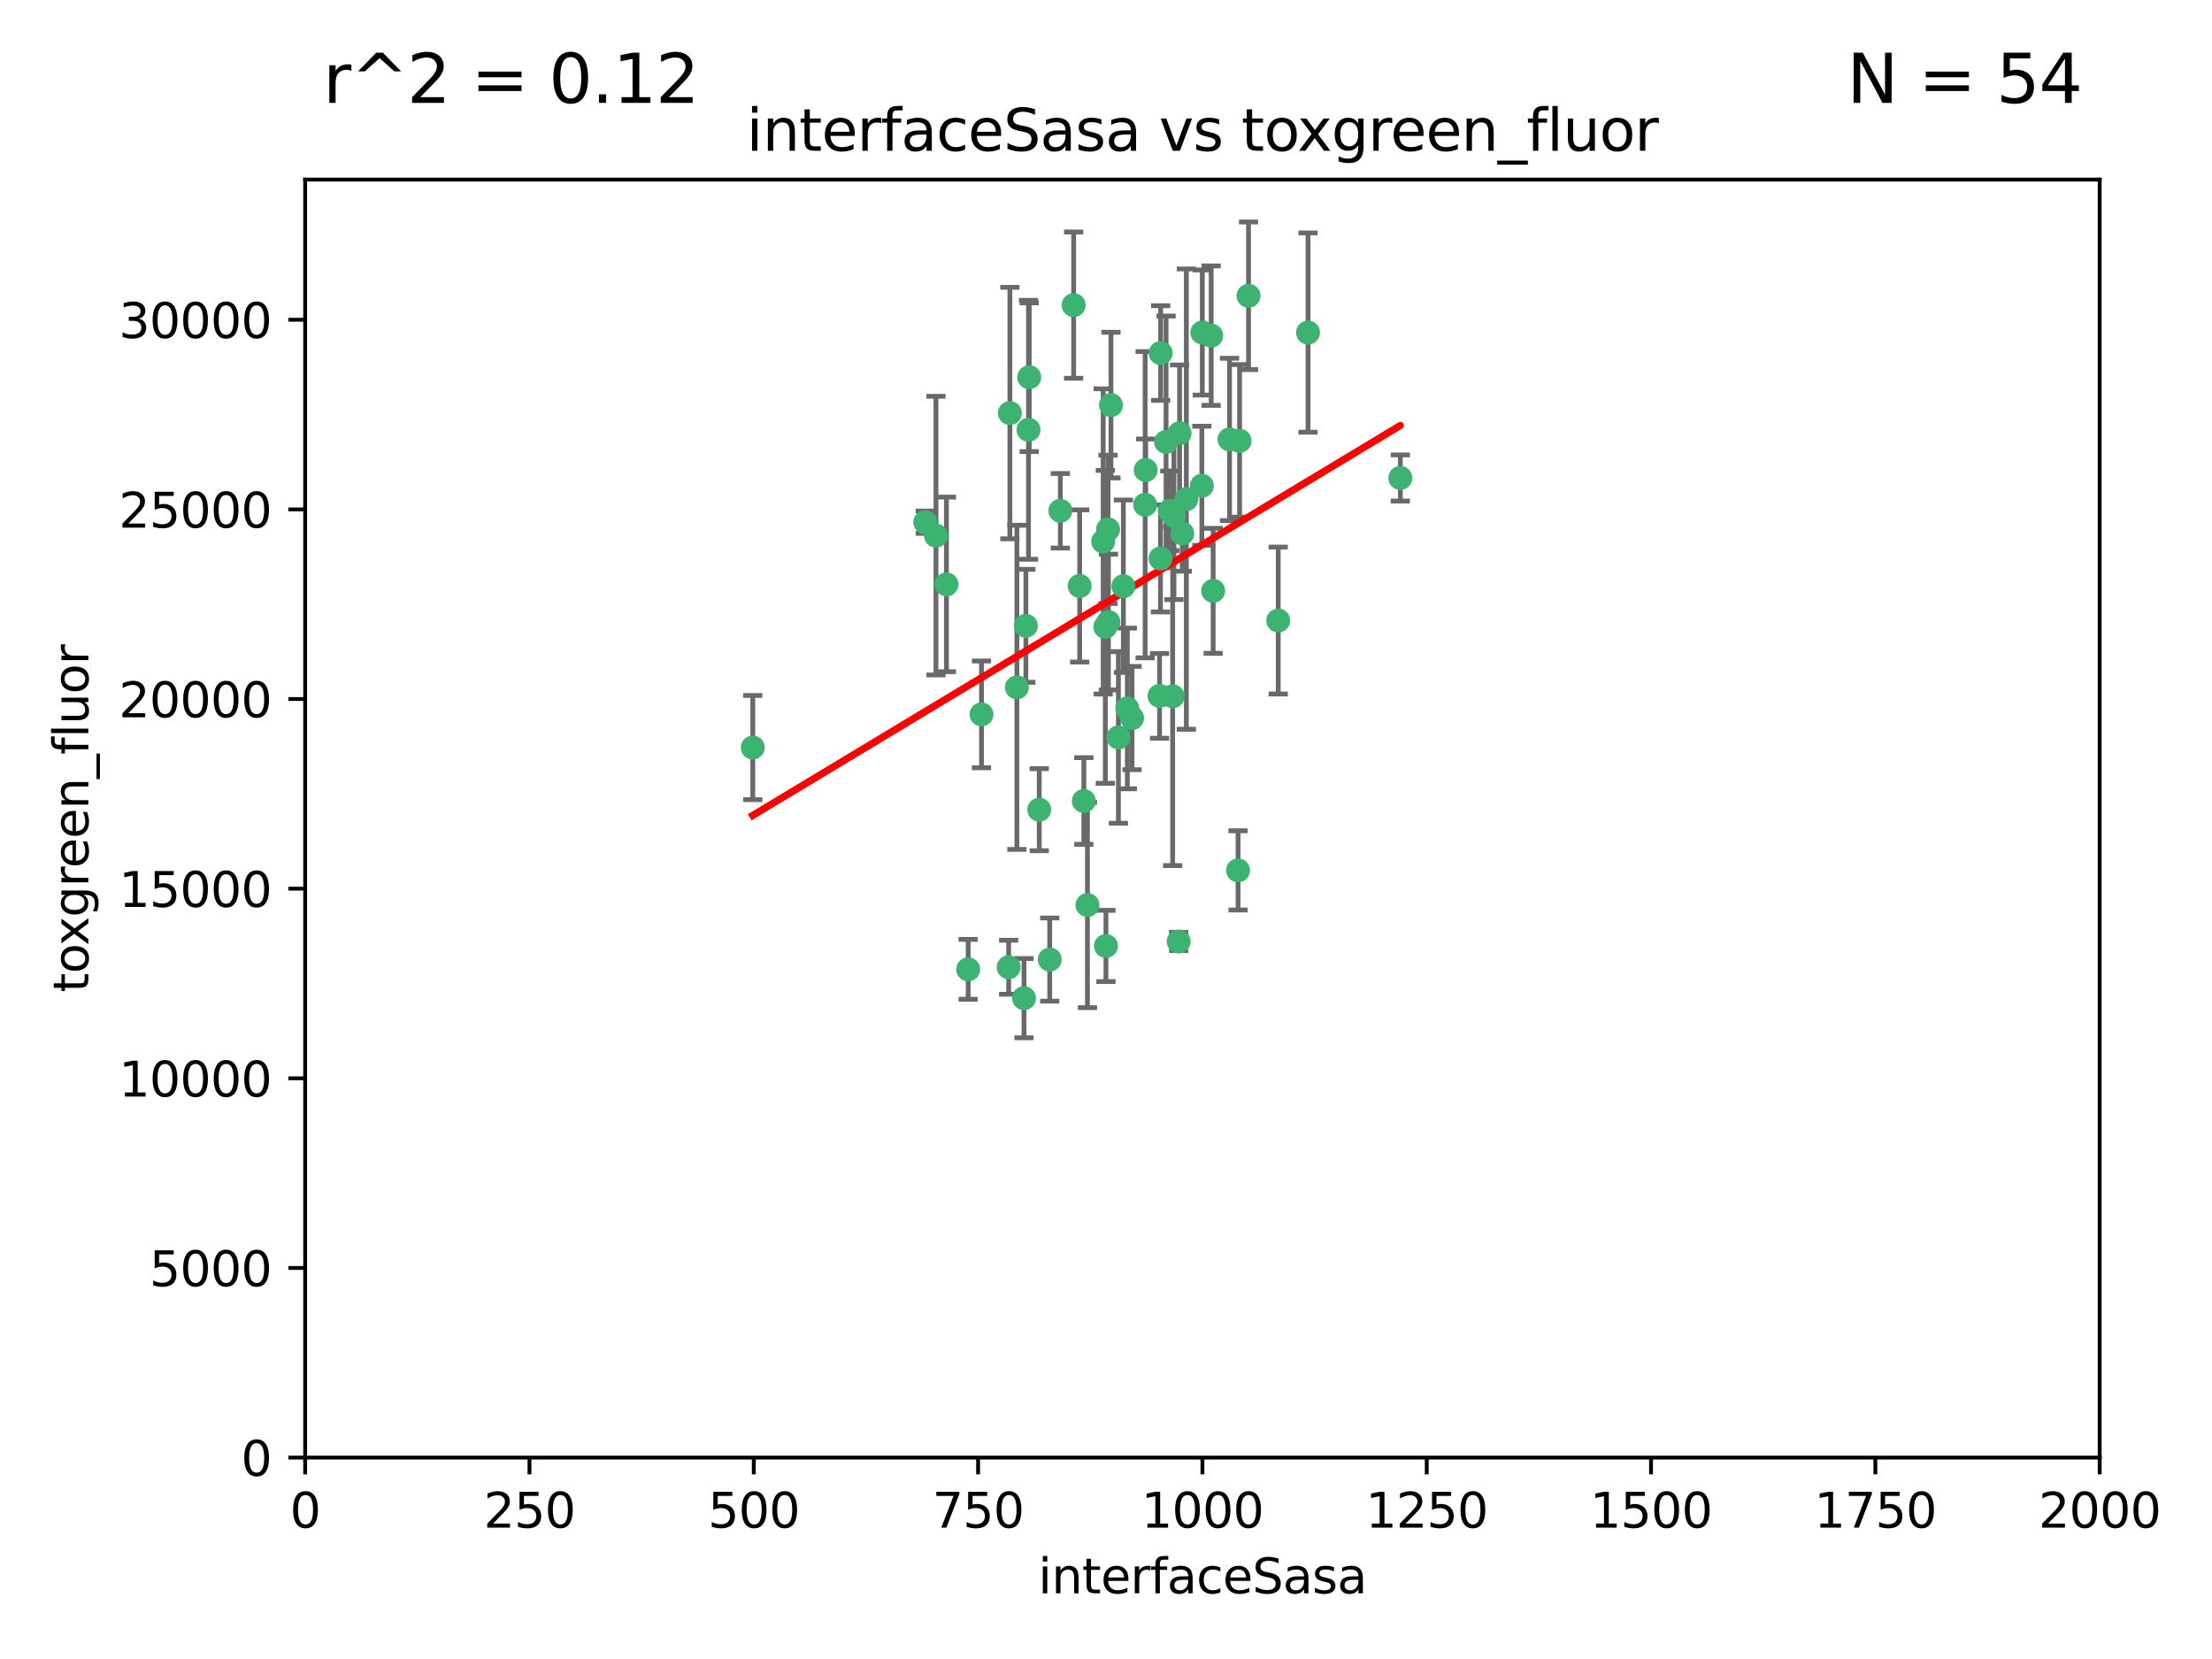 <?xml version="1.0" encoding="utf-8" standalone="no"?>
<!DOCTYPE svg PUBLIC "-//W3C//DTD SVG 1.1//EN"
  "http://www.w3.org/Graphics/SVG/1.1/DTD/svg11.dtd">
<svg xmlns:xlink="http://www.w3.org/1999/xlink" width="460.8pt" height="345.6pt" viewBox="0 0 460.8 345.6" xmlns="http://www.w3.org/2000/svg" version="1.1">
 <defs>
  <style type="text/css">*{stroke-linejoin: round; stroke-linecap: butt}</style>
 </defs>
 <g id="figure_1">
  <g id="patch_1">
   <path d="M 0 345.6 
L 460.8 345.6 
L 460.8 0 
L 0 0 
z
" style="fill: #ffffff"/>
  </g>
  <g id="axes_1">
   <g id="patch_2">
    <path d="M 63.571 303.64 
L 437.4 303.64 
L 437.4 37.411 
L 63.571 37.411 
z
" style="fill: #ffffff"/>
   </g>
   <g id="PathCollection_1">
    <defs>
     <path id="m26f0acc640" d="M 0 1.118 
C 0.297 1.118 0.581 1 0.791 0.791 
C 1 0.581 1.118 0.297 1.118 0 
C 1.118 -0.297 1 -0.581 0.791 -0.791 
C 0.581 -1 0.297 -1.118 0 -1.118 
C -0.297 -1.118 -0.581 -1 -0.791 -0.791 
C -1 -0.581 -1.118 -0.297 -1.118 0 
C -1.118 0.297 -1 0.581 -0.791 0.791 
C -0.581 1 -0.297 1.118 0 1.118 
z
" style="stroke: #3cb371"/>
    </defs>
    <g clip-path="url(#p120f82051f)">
     <use xlink:href="#m26f0acc640" x="243.693" y="106.407" style="fill: #3cb371; stroke: #3cb371"/>
     <use xlink:href="#m26f0acc640" x="272.484" y="69.276" style="fill: #3cb371; stroke: #3cb371"/>
     <use xlink:href="#m26f0acc640" x="231.435" y="84.387" style="fill: #3cb371; stroke: #3cb371"/>
     <use xlink:href="#m26f0acc640" x="242.914" y="92.058" style="fill: #3cb371; stroke: #3cb371"/>
     <use xlink:href="#m26f0acc640" x="266.28" y="129.266" style="fill: #3cb371; stroke: #3cb371"/>
     <use xlink:href="#m26f0acc640" x="220.886" y="106.409" style="fill: #3cb371; stroke: #3cb371"/>
     <use xlink:href="#m26f0acc640" x="214.404" y="78.577" style="fill: #3cb371; stroke: #3cb371"/>
     <use xlink:href="#m26f0acc640" x="241.787" y="73.544" style="fill: #3cb371; stroke: #3cb371"/>
     <use xlink:href="#m26f0acc640" x="252.721" y="123.084" style="fill: #3cb371; stroke: #3cb371"/>
     <use xlink:href="#m26f0acc640" x="252.312" y="69.92" style="fill: #3cb371; stroke: #3cb371"/>
     <use xlink:href="#m26f0acc640" x="258.229" y="91.842" style="fill: #3cb371; stroke: #3cb371"/>
     <use xlink:href="#m26f0acc640" x="223.66" y="63.561" style="fill: #3cb371; stroke: #3cb371"/>
     <use xlink:href="#m26f0acc640" x="232.987" y="153.62" style="fill: #3cb371; stroke: #3cb371"/>
     <use xlink:href="#m26f0acc640" x="241.557" y="144.96" style="fill: #3cb371; stroke: #3cb371"/>
     <use xlink:href="#m26f0acc640" x="247.136" y="103.972" style="fill: #3cb371; stroke: #3cb371"/>
     <use xlink:href="#m26f0acc640" x="246.284" y="111.129" style="fill: #3cb371; stroke: #3cb371"/>
     <use xlink:href="#m26f0acc640" x="244.553" y="107.43" style="fill: #3cb371; stroke: #3cb371"/>
     <use xlink:href="#m26f0acc640" x="250.368" y="101.196" style="fill: #3cb371; stroke: #3cb371"/>
     <use xlink:href="#m26f0acc640" x="210.378" y="86.045" style="fill: #3cb371; stroke: #3cb371"/>
     <use xlink:href="#m26f0acc640" x="256.134" y="91.543" style="fill: #3cb371; stroke: #3cb371"/>
     <use xlink:href="#m26f0acc640" x="234.02" y="122.124" style="fill: #3cb371; stroke: #3cb371"/>
     <use xlink:href="#m26f0acc640" x="216.495" y="168.674" style="fill: #3cb371; stroke: #3cb371"/>
     <use xlink:href="#m26f0acc640" x="238.555" y="105.145" style="fill: #3cb371; stroke: #3cb371"/>
     <use xlink:href="#m26f0acc640" x="230.261" y="130.584" style="fill: #3cb371; stroke: #3cb371"/>
     <use xlink:href="#m26f0acc640" x="238.669" y="97.916" style="fill: #3cb371; stroke: #3cb371"/>
     <use xlink:href="#m26f0acc640" x="241.753" y="116.33" style="fill: #3cb371; stroke: #3cb371"/>
     <use xlink:href="#m26f0acc640" x="245.731" y="90.261" style="fill: #3cb371; stroke: #3cb371"/>
     <use xlink:href="#m26f0acc640" x="214.256" y="89.534" style="fill: #3cb371; stroke: #3cb371"/>
     <use xlink:href="#m26f0acc640" x="291.711" y="99.569" style="fill: #3cb371; stroke: #3cb371"/>
     <use xlink:href="#m26f0acc640" x="224.916" y="122.066" style="fill: #3cb371; stroke: #3cb371"/>
     <use xlink:href="#m26f0acc640" x="260.091" y="61.614" style="fill: #3cb371; stroke: #3cb371"/>
     <use xlink:href="#m26f0acc640" x="250.465" y="69.268" style="fill: #3cb371; stroke: #3cb371"/>
     <use xlink:href="#m26f0acc640" x="204.462" y="148.819" style="fill: #3cb371; stroke: #3cb371"/>
     <use xlink:href="#m26f0acc640" x="218.677" y="199.895" style="fill: #3cb371; stroke: #3cb371"/>
     <use xlink:href="#m26f0acc640" x="201.688" y="201.933" style="fill: #3cb371; stroke: #3cb371"/>
     <use xlink:href="#m26f0acc640" x="194.981" y="111.579" style="fill: #3cb371; stroke: #3cb371"/>
     <use xlink:href="#m26f0acc640" x="210.123" y="201.492" style="fill: #3cb371; stroke: #3cb371"/>
     <use xlink:href="#m26f0acc640" x="192.753" y="108.788" style="fill: #3cb371; stroke: #3cb371"/>
     <use xlink:href="#m26f0acc640" x="230.822" y="110.277" style="fill: #3cb371; stroke: #3cb371"/>
     <use xlink:href="#m26f0acc640" x="229.813" y="112.79" style="fill: #3cb371; stroke: #3cb371"/>
     <use xlink:href="#m26f0acc640" x="230.901" y="129.589" style="fill: #3cb371; stroke: #3cb371"/>
     <use xlink:href="#m26f0acc640" x="213.706" y="130.365" style="fill: #3cb371; stroke: #3cb371"/>
     <use xlink:href="#m26f0acc640" x="226.534" y="188.53" style="fill: #3cb371; stroke: #3cb371"/>
     <use xlink:href="#m26f0acc640" x="211.835" y="143.182" style="fill: #3cb371; stroke: #3cb371"/>
     <use xlink:href="#m26f0acc640" x="245.536" y="196.128" style="fill: #3cb371; stroke: #3cb371"/>
     <use xlink:href="#m26f0acc640" x="244.288" y="145.054" style="fill: #3cb371; stroke: #3cb371"/>
     <use xlink:href="#m26f0acc640" x="213.318" y="207.934" style="fill: #3cb371; stroke: #3cb371"/>
     <use xlink:href="#m26f0acc640" x="235.826" y="149.585" style="fill: #3cb371; stroke: #3cb371"/>
     <use xlink:href="#m26f0acc640" x="230.385" y="197.058" style="fill: #3cb371; stroke: #3cb371"/>
     <use xlink:href="#m26f0acc640" x="257.91" y="181.315" style="fill: #3cb371; stroke: #3cb371"/>
     <use xlink:href="#m26f0acc640" x="234.846" y="147.587" style="fill: #3cb371; stroke: #3cb371"/>
     <use xlink:href="#m26f0acc640" x="197.163" y="121.744" style="fill: #3cb371; stroke: #3cb371"/>
     <use xlink:href="#m26f0acc640" x="225.785" y="166.862" style="fill: #3cb371; stroke: #3cb371"/>
     <use xlink:href="#m26f0acc640" x="156.817" y="155.731" style="fill: #3cb371; stroke: #3cb371"/>
    </g>
   </g>
   <g id="matplotlib.axis_1">
    <g id="xtick_1">
     <g id="line2d_1">
      <defs>
       <path id="m150b7ef28c" d="M 0 0 
L 0 3.5 
" style="stroke: #000000; stroke-width: 0.8"/>
      </defs>
      <g>
       <use xlink:href="#m150b7ef28c" x="63.571" y="303.64" style="stroke: #000000; stroke-width: 0.8"/>
      </g>
     </g>
     <g id="text_1">
      <!-- 0 -->
      <g transform="translate(60.39 318.238)scale(0.1 -0.1)">
       <defs>
        <path id="DejaVuSans-30" d="M 2034 4250 
Q 1547 4250 1301 3770 
Q 1056 3291 1056 2328 
Q 1056 1369 1301 889 
Q 1547 409 2034 409 
Q 2525 409 2770 889 
Q 3016 1369 3016 2328 
Q 3016 3291 2770 3770 
Q 2525 4250 2034 4250 
z
M 2034 4750 
Q 2819 4750 3233 4129 
Q 3647 3509 3647 2328 
Q 3647 1150 3233 529 
Q 2819 -91 2034 -91 
Q 1250 -91 836 529 
Q 422 1150 422 2328 
Q 422 3509 836 4129 
Q 1250 4750 2034 4750 
z
" transform="scale(0.016)"/>
       </defs>
       <use xlink:href="#DejaVuSans-30"/>
      </g>
     </g>
    </g>
    <g id="xtick_2">
     <g id="line2d_2">
      <g>
       <use xlink:href="#m150b7ef28c" x="110.3" y="303.64" style="stroke: #000000; stroke-width: 0.8"/>
      </g>
     </g>
     <g id="text_2">
      <!-- 250 -->
      <g transform="translate(100.756 318.238)scale(0.1 -0.1)">
       <defs>
        <path id="DejaVuSans-32" d="M 1228 531 
L 3431 531 
L 3431 0 
L 469 0 
L 469 531 
Q 828 903 1448 1529 
Q 2069 2156 2228 2338 
Q 2531 2678 2651 2914 
Q 2772 3150 2772 3378 
Q 2772 3750 2511 3984 
Q 2250 4219 1831 4219 
Q 1534 4219 1204 4116 
Q 875 4013 500 3803 
L 500 4441 
Q 881 4594 1212 4672 
Q 1544 4750 1819 4750 
Q 2544 4750 2975 4387 
Q 3406 4025 3406 3419 
Q 3406 3131 3298 2873 
Q 3191 2616 2906 2266 
Q 2828 2175 2409 1742 
Q 1991 1309 1228 531 
z
" transform="scale(0.016)"/>
        <path id="DejaVuSans-35" d="M 691 4666 
L 3169 4666 
L 3169 4134 
L 1269 4134 
L 1269 2991 
Q 1406 3038 1543 3061 
Q 1681 3084 1819 3084 
Q 2600 3084 3056 2656 
Q 3513 2228 3513 1497 
Q 3513 744 3044 326 
Q 2575 -91 1722 -91 
Q 1428 -91 1123 -41 
Q 819 9 494 109 
L 494 744 
Q 775 591 1075 516 
Q 1375 441 1709 441 
Q 2250 441 2565 725 
Q 2881 1009 2881 1497 
Q 2881 1984 2565 2268 
Q 2250 2553 1709 2553 
Q 1456 2553 1204 2497 
Q 953 2441 691 2322 
L 691 4666 
z
" transform="scale(0.016)"/>
       </defs>
       <use xlink:href="#DejaVuSans-32"/>
       <use xlink:href="#DejaVuSans-35" x="63.623"/>
       <use xlink:href="#DejaVuSans-30" x="127.246"/>
      </g>
     </g>
    </g>
    <g id="xtick_3">
     <g id="line2d_3">
      <g>
       <use xlink:href="#m150b7ef28c" x="157.028" y="303.64" style="stroke: #000000; stroke-width: 0.8"/>
      </g>
     </g>
     <g id="text_3">
      <!-- 500 -->
      <g transform="translate(147.485 318.238)scale(0.1 -0.1)">
       <use xlink:href="#DejaVuSans-35"/>
       <use xlink:href="#DejaVuSans-30" x="63.623"/>
       <use xlink:href="#DejaVuSans-30" x="127.246"/>
      </g>
     </g>
    </g>
    <g id="xtick_4">
     <g id="line2d_4">
      <g>
       <use xlink:href="#m150b7ef28c" x="203.757" y="303.64" style="stroke: #000000; stroke-width: 0.8"/>
      </g>
     </g>
     <g id="text_4">
      <!-- 750 -->
      <g transform="translate(194.213 318.238)scale(0.1 -0.1)">
       <defs>
        <path id="DejaVuSans-37" d="M 525 4666 
L 3525 4666 
L 3525 4397 
L 1831 0 
L 1172 0 
L 2766 4134 
L 525 4134 
L 525 4666 
z
" transform="scale(0.016)"/>
       </defs>
       <use xlink:href="#DejaVuSans-37"/>
       <use xlink:href="#DejaVuSans-35" x="63.623"/>
       <use xlink:href="#DejaVuSans-30" x="127.246"/>
      </g>
     </g>
    </g>
    <g id="xtick_5">
     <g id="line2d_5">
      <g>
       <use xlink:href="#m150b7ef28c" x="250.486" y="303.64" style="stroke: #000000; stroke-width: 0.8"/>
      </g>
     </g>
     <g id="text_5">
      <!-- 1000 -->
      <g transform="translate(237.761 318.238)scale(0.1 -0.1)">
       <defs>
        <path id="DejaVuSans-31" d="M 794 531 
L 1825 531 
L 1825 4091 
L 703 3866 
L 703 4441 
L 1819 4666 
L 2450 4666 
L 2450 531 
L 3481 531 
L 3481 0 
L 794 0 
L 794 531 
z
" transform="scale(0.016)"/>
       </defs>
       <use xlink:href="#DejaVuSans-31"/>
       <use xlink:href="#DejaVuSans-30" x="63.623"/>
       <use xlink:href="#DejaVuSans-30" x="127.246"/>
       <use xlink:href="#DejaVuSans-30" x="190.869"/>
      </g>
     </g>
    </g>
    <g id="xtick_6">
     <g id="line2d_6">
      <g>
       <use xlink:href="#m150b7ef28c" x="297.214" y="303.64" style="stroke: #000000; stroke-width: 0.8"/>
      </g>
     </g>
     <g id="text_6">
      <!-- 1250 -->
      <g transform="translate(284.489 318.238)scale(0.1 -0.1)">
       <use xlink:href="#DejaVuSans-31"/>
       <use xlink:href="#DejaVuSans-32" x="63.623"/>
       <use xlink:href="#DejaVuSans-35" x="127.246"/>
       <use xlink:href="#DejaVuSans-30" x="190.869"/>
      </g>
     </g>
    </g>
    <g id="xtick_7">
     <g id="line2d_7">
      <g>
       <use xlink:href="#m150b7ef28c" x="343.943" y="303.64" style="stroke: #000000; stroke-width: 0.8"/>
      </g>
     </g>
     <g id="text_7">
      <!-- 1500 -->
      <g transform="translate(331.218 318.238)scale(0.1 -0.1)">
       <use xlink:href="#DejaVuSans-31"/>
       <use xlink:href="#DejaVuSans-35" x="63.623"/>
       <use xlink:href="#DejaVuSans-30" x="127.246"/>
       <use xlink:href="#DejaVuSans-30" x="190.869"/>
      </g>
     </g>
    </g>
    <g id="xtick_8">
     <g id="line2d_8">
      <g>
       <use xlink:href="#m150b7ef28c" x="390.671" y="303.64" style="stroke: #000000; stroke-width: 0.8"/>
      </g>
     </g>
     <g id="text_8">
      <!-- 1750 -->
      <g transform="translate(377.946 318.238)scale(0.1 -0.1)">
       <use xlink:href="#DejaVuSans-31"/>
       <use xlink:href="#DejaVuSans-37" x="63.623"/>
       <use xlink:href="#DejaVuSans-35" x="127.246"/>
       <use xlink:href="#DejaVuSans-30" x="190.869"/>
      </g>
     </g>
    </g>
    <g id="xtick_9">
     <g id="line2d_9">
      <g>
       <use xlink:href="#m150b7ef28c" x="437.4" y="303.64" style="stroke: #000000; stroke-width: 0.8"/>
      </g>
     </g>
     <g id="text_9">
      <!-- 2000 -->
      <g transform="translate(424.675 318.238)scale(0.1 -0.1)">
       <use xlink:href="#DejaVuSans-32"/>
       <use xlink:href="#DejaVuSans-30" x="63.623"/>
       <use xlink:href="#DejaVuSans-30" x="127.246"/>
       <use xlink:href="#DejaVuSans-30" x="190.869"/>
      </g>
     </g>
    </g>
    <g id="text_10">
     <!-- interfaceSasa -->
     <g transform="translate(216.279 331.917)scale(0.1 -0.1)">
      <defs>
       <path id="DejaVuSans-69" d="M 603 3500 
L 1178 3500 
L 1178 0 
L 603 0 
L 603 3500 
z
M 603 4863 
L 1178 4863 
L 1178 4134 
L 603 4134 
L 603 4863 
z
" transform="scale(0.016)"/>
       <path id="DejaVuSans-6e" d="M 3513 2113 
L 3513 0 
L 2938 0 
L 2938 2094 
Q 2938 2591 2744 2837 
Q 2550 3084 2163 3084 
Q 1697 3084 1428 2787 
Q 1159 2491 1159 1978 
L 1159 0 
L 581 0 
L 581 3500 
L 1159 3500 
L 1159 2956 
Q 1366 3272 1645 3428 
Q 1925 3584 2291 3584 
Q 2894 3584 3203 3211 
Q 3513 2838 3513 2113 
z
" transform="scale(0.016)"/>
       <path id="DejaVuSans-74" d="M 1172 4494 
L 1172 3500 
L 2356 3500 
L 2356 3053 
L 1172 3053 
L 1172 1153 
Q 1172 725 1289 603 
Q 1406 481 1766 481 
L 2356 481 
L 2356 0 
L 1766 0 
Q 1100 0 847 248 
Q 594 497 594 1153 
L 594 3053 
L 172 3053 
L 172 3500 
L 594 3500 
L 594 4494 
L 1172 4494 
z
" transform="scale(0.016)"/>
       <path id="DejaVuSans-65" d="M 3597 1894 
L 3597 1613 
L 953 1613 
Q 991 1019 1311 708 
Q 1631 397 2203 397 
Q 2534 397 2845 478 
Q 3156 559 3463 722 
L 3463 178 
Q 3153 47 2828 -22 
Q 2503 -91 2169 -91 
Q 1331 -91 842 396 
Q 353 884 353 1716 
Q 353 2575 817 3079 
Q 1281 3584 2069 3584 
Q 2775 3584 3186 3129 
Q 3597 2675 3597 1894 
z
M 3022 2063 
Q 3016 2534 2758 2815 
Q 2500 3097 2075 3097 
Q 1594 3097 1305 2825 
Q 1016 2553 972 2059 
L 3022 2063 
z
" transform="scale(0.016)"/>
       <path id="DejaVuSans-72" d="M 2631 2963 
Q 2534 3019 2420 3045 
Q 2306 3072 2169 3072 
Q 1681 3072 1420 2755 
Q 1159 2438 1159 1844 
L 1159 0 
L 581 0 
L 581 3500 
L 1159 3500 
L 1159 2956 
Q 1341 3275 1631 3429 
Q 1922 3584 2338 3584 
Q 2397 3584 2469 3576 
Q 2541 3569 2628 3553 
L 2631 2963 
z
" transform="scale(0.016)"/>
       <path id="DejaVuSans-66" d="M 2375 4863 
L 2375 4384 
L 1825 4384 
Q 1516 4384 1395 4259 
Q 1275 4134 1275 3809 
L 1275 3500 
L 2222 3500 
L 2222 3053 
L 1275 3053 
L 1275 0 
L 697 0 
L 697 3053 
L 147 3053 
L 147 3500 
L 697 3500 
L 697 3744 
Q 697 4328 969 4595 
Q 1241 4863 1831 4863 
L 2375 4863 
z
" transform="scale(0.016)"/>
       <path id="DejaVuSans-61" d="M 2194 1759 
Q 1497 1759 1228 1600 
Q 959 1441 959 1056 
Q 959 750 1161 570 
Q 1363 391 1709 391 
Q 2188 391 2477 730 
Q 2766 1069 2766 1631 
L 2766 1759 
L 2194 1759 
z
M 3341 1997 
L 3341 0 
L 2766 0 
L 2766 531 
Q 2569 213 2275 61 
Q 1981 -91 1556 -91 
Q 1019 -91 701 211 
Q 384 513 384 1019 
Q 384 1609 779 1909 
Q 1175 2209 1959 2209 
L 2766 2209 
L 2766 2266 
Q 2766 2663 2505 2880 
Q 2244 3097 1772 3097 
Q 1472 3097 1187 3025 
Q 903 2953 641 2809 
L 641 3341 
Q 956 3463 1253 3523 
Q 1550 3584 1831 3584 
Q 2591 3584 2966 3190 
Q 3341 2797 3341 1997 
z
" transform="scale(0.016)"/>
       <path id="DejaVuSans-63" d="M 3122 3366 
L 3122 2828 
Q 2878 2963 2633 3030 
Q 2388 3097 2138 3097 
Q 1578 3097 1268 2742 
Q 959 2388 959 1747 
Q 959 1106 1268 751 
Q 1578 397 2138 397 
Q 2388 397 2633 464 
Q 2878 531 3122 666 
L 3122 134 
Q 2881 22 2623 -34 
Q 2366 -91 2075 -91 
Q 1284 -91 818 406 
Q 353 903 353 1747 
Q 353 2603 823 3093 
Q 1294 3584 2113 3584 
Q 2378 3584 2631 3529 
Q 2884 3475 3122 3366 
z
" transform="scale(0.016)"/>
       <path id="DejaVuSans-53" d="M 3425 4513 
L 3425 3897 
Q 3066 4069 2747 4153 
Q 2428 4238 2131 4238 
Q 1616 4238 1336 4038 
Q 1056 3838 1056 3469 
Q 1056 3159 1242 3001 
Q 1428 2844 1947 2747 
L 2328 2669 
Q 3034 2534 3370 2195 
Q 3706 1856 3706 1288 
Q 3706 609 3251 259 
Q 2797 -91 1919 -91 
Q 1588 -91 1214 -16 
Q 841 59 441 206 
L 441 856 
Q 825 641 1194 531 
Q 1563 422 1919 422 
Q 2459 422 2753 634 
Q 3047 847 3047 1241 
Q 3047 1584 2836 1778 
Q 2625 1972 2144 2069 
L 1759 2144 
Q 1053 2284 737 2584 
Q 422 2884 422 3419 
Q 422 4038 858 4394 
Q 1294 4750 2059 4750 
Q 2388 4750 2728 4690 
Q 3069 4631 3425 4513 
z
" transform="scale(0.016)"/>
       <path id="DejaVuSans-73" d="M 2834 3397 
L 2834 2853 
Q 2591 2978 2328 3040 
Q 2066 3103 1784 3103 
Q 1356 3103 1142 2972 
Q 928 2841 928 2578 
Q 928 2378 1081 2264 
Q 1234 2150 1697 2047 
L 1894 2003 
Q 2506 1872 2764 1633 
Q 3022 1394 3022 966 
Q 3022 478 2636 193 
Q 2250 -91 1575 -91 
Q 1294 -91 989 -36 
Q 684 19 347 128 
L 347 722 
Q 666 556 975 473 
Q 1284 391 1588 391 
Q 1994 391 2212 530 
Q 2431 669 2431 922 
Q 2431 1156 2273 1281 
Q 2116 1406 1581 1522 
L 1381 1569 
Q 847 1681 609 1914 
Q 372 2147 372 2553 
Q 372 3047 722 3315 
Q 1072 3584 1716 3584 
Q 2034 3584 2315 3537 
Q 2597 3491 2834 3397 
z
" transform="scale(0.016)"/>
      </defs>
      <use xlink:href="#DejaVuSans-69"/>
      <use xlink:href="#DejaVuSans-6e" x="27.783"/>
      <use xlink:href="#DejaVuSans-74" x="91.162"/>
      <use xlink:href="#DejaVuSans-65" x="130.371"/>
      <use xlink:href="#DejaVuSans-72" x="191.895"/>
      <use xlink:href="#DejaVuSans-66" x="233.008"/>
      <use xlink:href="#DejaVuSans-61" x="268.213"/>
      <use xlink:href="#DejaVuSans-63" x="329.492"/>
      <use xlink:href="#DejaVuSans-65" x="384.473"/>
      <use xlink:href="#DejaVuSans-53" x="445.996"/>
      <use xlink:href="#DejaVuSans-61" x="509.473"/>
      <use xlink:href="#DejaVuSans-73" x="570.752"/>
      <use xlink:href="#DejaVuSans-61" x="622.852"/>
     </g>
    </g>
   </g>
   <g id="matplotlib.axis_2">
    <g id="ytick_1">
     <g id="line2d_10">
      <defs>
       <path id="mbbe3ecb6b4" d="M 0 0 
L -3.5 0 
" style="stroke: #000000; stroke-width: 0.8"/>
      </defs>
      <g>
       <use xlink:href="#mbbe3ecb6b4" x="63.571" y="303.64" style="stroke: #000000; stroke-width: 0.8"/>
      </g>
     </g>
     <g id="text_11">
      <!-- 0 -->
      <g transform="translate(50.209 307.439)scale(0.1 -0.1)">
       <use xlink:href="#DejaVuSans-30"/>
      </g>
     </g>
    </g>
    <g id="ytick_2">
     <g id="line2d_11">
      <g>
       <use xlink:href="#mbbe3ecb6b4" x="63.571" y="264.135" style="stroke: #000000; stroke-width: 0.8"/>
      </g>
     </g>
     <g id="text_12">
      <!-- 5000 -->
      <g transform="translate(31.121 267.934)scale(0.1 -0.1)">
       <use xlink:href="#DejaVuSans-35"/>
       <use xlink:href="#DejaVuSans-30" x="63.623"/>
       <use xlink:href="#DejaVuSans-30" x="127.246"/>
       <use xlink:href="#DejaVuSans-30" x="190.869"/>
      </g>
     </g>
    </g>
    <g id="ytick_3">
     <g id="line2d_12">
      <g>
       <use xlink:href="#mbbe3ecb6b4" x="63.571" y="224.63" style="stroke: #000000; stroke-width: 0.8"/>
      </g>
     </g>
     <g id="text_13">
      <!-- 10000 -->
      <g transform="translate(24.759 228.429)scale(0.1 -0.1)">
       <use xlink:href="#DejaVuSans-31"/>
       <use xlink:href="#DejaVuSans-30" x="63.623"/>
       <use xlink:href="#DejaVuSans-30" x="127.246"/>
       <use xlink:href="#DejaVuSans-30" x="190.869"/>
       <use xlink:href="#DejaVuSans-30" x="254.492"/>
      </g>
     </g>
    </g>
    <g id="ytick_4">
     <g id="line2d_13">
      <g>
       <use xlink:href="#mbbe3ecb6b4" x="63.571" y="185.125" style="stroke: #000000; stroke-width: 0.8"/>
      </g>
     </g>
     <g id="text_14">
      <!-- 15000 -->
      <g transform="translate(24.759 188.924)scale(0.1 -0.1)">
       <use xlink:href="#DejaVuSans-31"/>
       <use xlink:href="#DejaVuSans-35" x="63.623"/>
       <use xlink:href="#DejaVuSans-30" x="127.246"/>
       <use xlink:href="#DejaVuSans-30" x="190.869"/>
       <use xlink:href="#DejaVuSans-30" x="254.492"/>
      </g>
     </g>
    </g>
    <g id="ytick_5">
     <g id="line2d_14">
      <g>
       <use xlink:href="#mbbe3ecb6b4" x="63.571" y="145.62" style="stroke: #000000; stroke-width: 0.8"/>
      </g>
     </g>
     <g id="text_15">
      <!-- 20000 -->
      <g transform="translate(24.759 149.419)scale(0.1 -0.1)">
       <use xlink:href="#DejaVuSans-32"/>
       <use xlink:href="#DejaVuSans-30" x="63.623"/>
       <use xlink:href="#DejaVuSans-30" x="127.246"/>
       <use xlink:href="#DejaVuSans-30" x="190.869"/>
       <use xlink:href="#DejaVuSans-30" x="254.492"/>
      </g>
     </g>
    </g>
    <g id="ytick_6">
     <g id="line2d_15">
      <g>
       <use xlink:href="#mbbe3ecb6b4" x="63.571" y="106.115" style="stroke: #000000; stroke-width: 0.8"/>
      </g>
     </g>
     <g id="text_16">
      <!-- 25000 -->
      <g transform="translate(24.759 109.914)scale(0.1 -0.1)">
       <use xlink:href="#DejaVuSans-32"/>
       <use xlink:href="#DejaVuSans-35" x="63.623"/>
       <use xlink:href="#DejaVuSans-30" x="127.246"/>
       <use xlink:href="#DejaVuSans-30" x="190.869"/>
       <use xlink:href="#DejaVuSans-30" x="254.492"/>
      </g>
     </g>
    </g>
    <g id="ytick_7">
     <g id="line2d_16">
      <g>
       <use xlink:href="#mbbe3ecb6b4" x="63.571" y="66.61" style="stroke: #000000; stroke-width: 0.8"/>
      </g>
     </g>
     <g id="text_17">
      <!-- 30000 -->
      <g transform="translate(24.759 70.409)scale(0.1 -0.1)">
       <defs>
        <path id="DejaVuSans-33" d="M 2597 2516 
Q 3050 2419 3304 2112 
Q 3559 1806 3559 1356 
Q 3559 666 3084 287 
Q 2609 -91 1734 -91 
Q 1441 -91 1130 -33 
Q 819 25 488 141 
L 488 750 
Q 750 597 1062 519 
Q 1375 441 1716 441 
Q 2309 441 2620 675 
Q 2931 909 2931 1356 
Q 2931 1769 2642 2001 
Q 2353 2234 1838 2234 
L 1294 2234 
L 1294 2753 
L 1863 2753 
Q 2328 2753 2575 2939 
Q 2822 3125 2822 3475 
Q 2822 3834 2567 4026 
Q 2313 4219 1838 4219 
Q 1578 4219 1281 4162 
Q 984 4106 628 3988 
L 628 4550 
Q 988 4650 1302 4700 
Q 1616 4750 1894 4750 
Q 2613 4750 3031 4423 
Q 3450 4097 3450 3541 
Q 3450 3153 3228 2886 
Q 3006 2619 2597 2516 
z
" transform="scale(0.016)"/>
       </defs>
       <use xlink:href="#DejaVuSans-33"/>
       <use xlink:href="#DejaVuSans-30" x="63.623"/>
       <use xlink:href="#DejaVuSans-30" x="127.246"/>
       <use xlink:href="#DejaVuSans-30" x="190.869"/>
       <use xlink:href="#DejaVuSans-30" x="254.492"/>
      </g>
     </g>
    </g>
    <g id="text_18">
     <!-- toxgreen_fluor -->
     <g transform="translate(18.401 206.72)rotate(-90)scale(0.1 -0.1)">
      <defs>
       <path id="DejaVuSans-6f" d="M 1959 3097 
Q 1497 3097 1228 2736 
Q 959 2375 959 1747 
Q 959 1119 1226 758 
Q 1494 397 1959 397 
Q 2419 397 2687 759 
Q 2956 1122 2956 1747 
Q 2956 2369 2687 2733 
Q 2419 3097 1959 3097 
z
M 1959 3584 
Q 2709 3584 3137 3096 
Q 3566 2609 3566 1747 
Q 3566 888 3137 398 
Q 2709 -91 1959 -91 
Q 1206 -91 779 398 
Q 353 888 353 1747 
Q 353 2609 779 3096 
Q 1206 3584 1959 3584 
z
" transform="scale(0.016)"/>
       <path id="DejaVuSans-78" d="M 3513 3500 
L 2247 1797 
L 3578 0 
L 2900 0 
L 1881 1375 
L 863 0 
L 184 0 
L 1544 1831 
L 300 3500 
L 978 3500 
L 1906 2253 
L 2834 3500 
L 3513 3500 
z
" transform="scale(0.016)"/>
       <path id="DejaVuSans-67" d="M 2906 1791 
Q 2906 2416 2648 2759 
Q 2391 3103 1925 3103 
Q 1463 3103 1205 2759 
Q 947 2416 947 1791 
Q 947 1169 1205 825 
Q 1463 481 1925 481 
Q 2391 481 2648 825 
Q 2906 1169 2906 1791 
z
M 3481 434 
Q 3481 -459 3084 -895 
Q 2688 -1331 1869 -1331 
Q 1566 -1331 1297 -1286 
Q 1028 -1241 775 -1147 
L 775 -588 
Q 1028 -725 1275 -790 
Q 1522 -856 1778 -856 
Q 2344 -856 2625 -561 
Q 2906 -266 2906 331 
L 2906 616 
Q 2728 306 2450 153 
Q 2172 0 1784 0 
Q 1141 0 747 490 
Q 353 981 353 1791 
Q 353 2603 747 3093 
Q 1141 3584 1784 3584 
Q 2172 3584 2450 3431 
Q 2728 3278 2906 2969 
L 2906 3500 
L 3481 3500 
L 3481 434 
z
" transform="scale(0.016)"/>
       <path id="DejaVuSans-5f" d="M 3263 -1063 
L 3263 -1509 
L -63 -1509 
L -63 -1063 
L 3263 -1063 
z
" transform="scale(0.016)"/>
       <path id="DejaVuSans-6c" d="M 603 4863 
L 1178 4863 
L 1178 0 
L 603 0 
L 603 4863 
z
" transform="scale(0.016)"/>
       <path id="DejaVuSans-75" d="M 544 1381 
L 544 3500 
L 1119 3500 
L 1119 1403 
Q 1119 906 1312 657 
Q 1506 409 1894 409 
Q 2359 409 2629 706 
Q 2900 1003 2900 1516 
L 2900 3500 
L 3475 3500 
L 3475 0 
L 2900 0 
L 2900 538 
Q 2691 219 2414 64 
Q 2138 -91 1772 -91 
Q 1169 -91 856 284 
Q 544 659 544 1381 
z
M 1991 3584 
L 1991 3584 
z
" transform="scale(0.016)"/>
      </defs>
      <use xlink:href="#DejaVuSans-74"/>
      <use xlink:href="#DejaVuSans-6f" x="39.209"/>
      <use xlink:href="#DejaVuSans-78" x="97.266"/>
      <use xlink:href="#DejaVuSans-67" x="156.445"/>
      <use xlink:href="#DejaVuSans-72" x="219.922"/>
      <use xlink:href="#DejaVuSans-65" x="258.785"/>
      <use xlink:href="#DejaVuSans-65" x="320.309"/>
      <use xlink:href="#DejaVuSans-6e" x="381.832"/>
      <use xlink:href="#DejaVuSans-5f" x="445.211"/>
      <use xlink:href="#DejaVuSans-66" x="495.211"/>
      <use xlink:href="#DejaVuSans-6c" x="530.416"/>
      <use xlink:href="#DejaVuSans-75" x="558.199"/>
      <use xlink:href="#DejaVuSans-6f" x="621.578"/>
      <use xlink:href="#DejaVuSans-72" x="682.76"/>
     </g>
    </g>
   </g>
   <g id="LineCollection_1">
    <path d="M 243.693 114.69 
L 243.693 98.124 
" clip-path="url(#p120f82051f)" style="fill: none; stroke: #696969"/>
    <path d="M 272.484 90.034 
L 272.484 48.519 
" clip-path="url(#p120f82051f)" style="fill: none; stroke: #696969"/>
    <path d="M 231.435 99.556 
L 231.435 69.219 
" clip-path="url(#p120f82051f)" style="fill: none; stroke: #696969"/>
    <path d="M 242.914 118.276 
L 242.914 65.84 
" clip-path="url(#p120f82051f)" style="fill: none; stroke: #696969"/>
    <path d="M 266.28 144.567 
L 266.28 113.965 
" clip-path="url(#p120f82051f)" style="fill: none; stroke: #696969"/>
    <path d="M 220.886 114.176 
L 220.886 98.642 
" clip-path="url(#p120f82051f)" style="fill: none; stroke: #696969"/>
    <path d="M 214.404 94.067 
L 214.404 63.087 
" clip-path="url(#p120f82051f)" style="fill: none; stroke: #696969"/>
    <path d="M 241.787 83.405 
L 241.787 63.682 
" clip-path="url(#p120f82051f)" style="fill: none; stroke: #696969"/>
    <path d="M 252.721 136.104 
L 252.721 110.065 
" clip-path="url(#p120f82051f)" style="fill: none; stroke: #696969"/>
    <path d="M 252.312 84.444 
L 252.312 55.396 
" clip-path="url(#p120f82051f)" style="fill: none; stroke: #696969"/>
    <path d="M 258.229 107.733 
L 258.229 75.95 
" clip-path="url(#p120f82051f)" style="fill: none; stroke: #696969"/>
    <path d="M 223.66 78.794 
L 223.66 48.327 
" clip-path="url(#p120f82051f)" style="fill: none; stroke: #696969"/>
    <path d="M 232.987 171.496 
L 232.987 135.744 
" clip-path="url(#p120f82051f)" style="fill: none; stroke: #696969"/>
    <path d="M 241.557 153.789 
L 241.557 136.131 
" clip-path="url(#p120f82051f)" style="fill: none; stroke: #696969"/>
    <path d="M 247.136 151.918 
L 247.136 56.025 
" clip-path="url(#p120f82051f)" style="fill: none; stroke: #696969"/>
    <path d="M 246.284 118.989 
L 246.284 103.269 
" clip-path="url(#p120f82051f)" style="fill: none; stroke: #696969"/>
    <path d="M 244.553 124.902 
L 244.553 89.957 
" clip-path="url(#p120f82051f)" style="fill: none; stroke: #696969"/>
    <path d="M 250.368 113.603 
L 250.368 88.789 
" clip-path="url(#p120f82051f)" style="fill: none; stroke: #696969"/>
    <path d="M 210.378 112.245 
L 210.378 59.845 
" clip-path="url(#p120f82051f)" style="fill: none; stroke: #696969"/>
    <path d="M 256.134 108.456 
L 256.134 74.63 
" clip-path="url(#p120f82051f)" style="fill: none; stroke: #696969"/>
    <path d="M 234.02 140.086 
L 234.02 104.162 
" clip-path="url(#p120f82051f)" style="fill: none; stroke: #696969"/>
    <path d="M 216.495 177.225 
L 216.495 160.123 
" clip-path="url(#p120f82051f)" style="fill: none; stroke: #696969"/>
    <path d="M 238.555 137.044 
L 238.555 73.246 
" clip-path="url(#p120f82051f)" style="fill: none; stroke: #696969"/>
    <path d="M 230.261 163.179 
L 230.261 97.99 
" clip-path="url(#p120f82051f)" style="fill: none; stroke: #696969"/>
    <path d="M 238.669 104.375 
L 238.669 91.457 
" clip-path="url(#p120f82051f)" style="fill: none; stroke: #696969"/>
    <path d="M 241.753 127.48 
L 241.753 105.181 
" clip-path="url(#p120f82051f)" style="fill: none; stroke: #696969"/>
    <path d="M 245.731 104.49 
L 245.731 76.032 
" clip-path="url(#p120f82051f)" style="fill: none; stroke: #696969"/>
    <path d="M 214.256 116.506 
L 214.256 62.562 
" clip-path="url(#p120f82051f)" style="fill: none; stroke: #696969"/>
    <path d="M 291.711 104.376 
L 291.711 94.761 
" clip-path="url(#p120f82051f)" style="fill: none; stroke: #696969"/>
    <path d="M 224.916 137.913 
L 224.916 106.218 
" clip-path="url(#p120f82051f)" style="fill: none; stroke: #696969"/>
    <path d="M 260.091 76.984 
L 260.091 46.244 
" clip-path="url(#p120f82051f)" style="fill: none; stroke: #696969"/>
    <path d="M 250.465 82.296 
L 250.465 56.239 
" clip-path="url(#p120f82051f)" style="fill: none; stroke: #696969"/>
    <path d="M 204.462 159.942 
L 204.462 137.697 
" clip-path="url(#p120f82051f)" style="fill: none; stroke: #696969"/>
    <path d="M 218.677 208.561 
L 218.677 191.229 
" clip-path="url(#p120f82051f)" style="fill: none; stroke: #696969"/>
    <path d="M 201.688 208.172 
L 201.688 195.693 
" clip-path="url(#p120f82051f)" style="fill: none; stroke: #696969"/>
    <path d="M 194.981 140.604 
L 194.981 82.554 
" clip-path="url(#p120f82051f)" style="fill: none; stroke: #696969"/>
    <path d="M 210.123 207.119 
L 210.123 195.864 
" clip-path="url(#p120f82051f)" style="fill: none; stroke: #696969"/>
    <path d="M 192.753 111.116 
L 192.753 106.461 
" clip-path="url(#p120f82051f)" style="fill: none; stroke: #696969"/>
    <path d="M 230.822 125.727 
L 230.822 94.826 
" clip-path="url(#p120f82051f)" style="fill: none; stroke: #696969"/>
    <path d="M 229.813 144.582 
L 229.813 80.997 
" clip-path="url(#p120f82051f)" style="fill: none; stroke: #696969"/>
    <path d="M 230.901 143.733 
L 230.901 115.445 
" clip-path="url(#p120f82051f)" style="fill: none; stroke: #696969"/>
    <path d="M 213.706 142.136 
L 213.706 118.595 
" clip-path="url(#p120f82051f)" style="fill: none; stroke: #696969"/>
    <path d="M 226.534 209.909 
L 226.534 167.152 
" clip-path="url(#p120f82051f)" style="fill: none; stroke: #696969"/>
    <path d="M 211.835 176.942 
L 211.835 109.423 
" clip-path="url(#p120f82051f)" style="fill: none; stroke: #696969"/>
    <path d="M 245.536 198.023 
L 245.536 194.232 
" clip-path="url(#p120f82051f)" style="fill: none; stroke: #696969"/>
    <path d="M 244.288 180.314 
L 244.288 109.794 
" clip-path="url(#p120f82051f)" style="fill: none; stroke: #696969"/>
    <path d="M 213.318 216.185 
L 213.318 199.682 
" clip-path="url(#p120f82051f)" style="fill: none; stroke: #696969"/>
    <path d="M 235.826 160.342 
L 235.826 138.827 
" clip-path="url(#p120f82051f)" style="fill: none; stroke: #696969"/>
    <path d="M 230.385 204.481 
L 230.385 189.634 
" clip-path="url(#p120f82051f)" style="fill: none; stroke: #696969"/>
    <path d="M 257.91 189.565 
L 257.91 173.066 
" clip-path="url(#p120f82051f)" style="fill: none; stroke: #696969"/>
    <path d="M 234.846 164.323 
L 234.846 130.852 
" clip-path="url(#p120f82051f)" style="fill: none; stroke: #696969"/>
    <path d="M 197.163 139.929 
L 197.163 103.559 
" clip-path="url(#p120f82051f)" style="fill: none; stroke: #696969"/>
    <path d="M 225.785 175.888 
L 225.785 157.836 
" clip-path="url(#p120f82051f)" style="fill: none; stroke: #696969"/>
    <path d="M 156.817 166.584 
L 156.817 144.878 
" clip-path="url(#p120f82051f)" style="fill: none; stroke: #696969"/>
   </g>
   <g id="line2d_17">
    <defs>
     <path id="m54e4d58a14" d="M 2 0 
L -2 -0 
" style="stroke: #696969"/>
    </defs>
    <g clip-path="url(#p120f82051f)">
     <use xlink:href="#m54e4d58a14" x="243.693" y="114.69" style="fill: #696969; stroke: #696969"/>
     <use xlink:href="#m54e4d58a14" x="272.484" y="90.034" style="fill: #696969; stroke: #696969"/>
     <use xlink:href="#m54e4d58a14" x="231.435" y="99.556" style="fill: #696969; stroke: #696969"/>
     <use xlink:href="#m54e4d58a14" x="242.914" y="118.276" style="fill: #696969; stroke: #696969"/>
     <use xlink:href="#m54e4d58a14" x="266.28" y="144.567" style="fill: #696969; stroke: #696969"/>
     <use xlink:href="#m54e4d58a14" x="220.886" y="114.176" style="fill: #696969; stroke: #696969"/>
     <use xlink:href="#m54e4d58a14" x="214.404" y="94.067" style="fill: #696969; stroke: #696969"/>
     <use xlink:href="#m54e4d58a14" x="241.787" y="83.405" style="fill: #696969; stroke: #696969"/>
     <use xlink:href="#m54e4d58a14" x="252.721" y="136.104" style="fill: #696969; stroke: #696969"/>
     <use xlink:href="#m54e4d58a14" x="252.312" y="84.444" style="fill: #696969; stroke: #696969"/>
     <use xlink:href="#m54e4d58a14" x="258.229" y="107.733" style="fill: #696969; stroke: #696969"/>
     <use xlink:href="#m54e4d58a14" x="223.66" y="78.794" style="fill: #696969; stroke: #696969"/>
     <use xlink:href="#m54e4d58a14" x="232.987" y="171.496" style="fill: #696969; stroke: #696969"/>
     <use xlink:href="#m54e4d58a14" x="241.557" y="153.789" style="fill: #696969; stroke: #696969"/>
     <use xlink:href="#m54e4d58a14" x="247.136" y="151.918" style="fill: #696969; stroke: #696969"/>
     <use xlink:href="#m54e4d58a14" x="246.284" y="118.989" style="fill: #696969; stroke: #696969"/>
     <use xlink:href="#m54e4d58a14" x="244.553" y="124.902" style="fill: #696969; stroke: #696969"/>
     <use xlink:href="#m54e4d58a14" x="250.368" y="113.603" style="fill: #696969; stroke: #696969"/>
     <use xlink:href="#m54e4d58a14" x="210.378" y="112.245" style="fill: #696969; stroke: #696969"/>
     <use xlink:href="#m54e4d58a14" x="256.134" y="108.456" style="fill: #696969; stroke: #696969"/>
     <use xlink:href="#m54e4d58a14" x="234.02" y="140.086" style="fill: #696969; stroke: #696969"/>
     <use xlink:href="#m54e4d58a14" x="216.495" y="177.225" style="fill: #696969; stroke: #696969"/>
     <use xlink:href="#m54e4d58a14" x="238.555" y="137.044" style="fill: #696969; stroke: #696969"/>
     <use xlink:href="#m54e4d58a14" x="230.261" y="163.179" style="fill: #696969; stroke: #696969"/>
     <use xlink:href="#m54e4d58a14" x="238.669" y="104.375" style="fill: #696969; stroke: #696969"/>
     <use xlink:href="#m54e4d58a14" x="241.753" y="127.48" style="fill: #696969; stroke: #696969"/>
     <use xlink:href="#m54e4d58a14" x="245.731" y="104.49" style="fill: #696969; stroke: #696969"/>
     <use xlink:href="#m54e4d58a14" x="214.256" y="116.506" style="fill: #696969; stroke: #696969"/>
     <use xlink:href="#m54e4d58a14" x="291.711" y="104.376" style="fill: #696969; stroke: #696969"/>
     <use xlink:href="#m54e4d58a14" x="224.916" y="137.913" style="fill: #696969; stroke: #696969"/>
     <use xlink:href="#m54e4d58a14" x="260.091" y="76.984" style="fill: #696969; stroke: #696969"/>
     <use xlink:href="#m54e4d58a14" x="250.465" y="82.296" style="fill: #696969; stroke: #696969"/>
     <use xlink:href="#m54e4d58a14" x="204.462" y="159.942" style="fill: #696969; stroke: #696969"/>
     <use xlink:href="#m54e4d58a14" x="218.677" y="208.561" style="fill: #696969; stroke: #696969"/>
     <use xlink:href="#m54e4d58a14" x="201.688" y="208.172" style="fill: #696969; stroke: #696969"/>
     <use xlink:href="#m54e4d58a14" x="194.981" y="140.604" style="fill: #696969; stroke: #696969"/>
     <use xlink:href="#m54e4d58a14" x="210.123" y="207.119" style="fill: #696969; stroke: #696969"/>
     <use xlink:href="#m54e4d58a14" x="192.753" y="111.116" style="fill: #696969; stroke: #696969"/>
     <use xlink:href="#m54e4d58a14" x="230.822" y="125.727" style="fill: #696969; stroke: #696969"/>
     <use xlink:href="#m54e4d58a14" x="229.813" y="144.582" style="fill: #696969; stroke: #696969"/>
     <use xlink:href="#m54e4d58a14" x="230.901" y="143.733" style="fill: #696969; stroke: #696969"/>
     <use xlink:href="#m54e4d58a14" x="213.706" y="142.136" style="fill: #696969; stroke: #696969"/>
     <use xlink:href="#m54e4d58a14" x="226.534" y="209.909" style="fill: #696969; stroke: #696969"/>
     <use xlink:href="#m54e4d58a14" x="211.835" y="176.942" style="fill: #696969; stroke: #696969"/>
     <use xlink:href="#m54e4d58a14" x="245.536" y="198.023" style="fill: #696969; stroke: #696969"/>
     <use xlink:href="#m54e4d58a14" x="244.288" y="180.314" style="fill: #696969; stroke: #696969"/>
     <use xlink:href="#m54e4d58a14" x="213.318" y="216.185" style="fill: #696969; stroke: #696969"/>
     <use xlink:href="#m54e4d58a14" x="235.826" y="160.342" style="fill: #696969; stroke: #696969"/>
     <use xlink:href="#m54e4d58a14" x="230.385" y="204.481" style="fill: #696969; stroke: #696969"/>
     <use xlink:href="#m54e4d58a14" x="257.91" y="189.565" style="fill: #696969; stroke: #696969"/>
     <use xlink:href="#m54e4d58a14" x="234.846" y="164.323" style="fill: #696969; stroke: #696969"/>
     <use xlink:href="#m54e4d58a14" x="197.163" y="139.929" style="fill: #696969; stroke: #696969"/>
     <use xlink:href="#m54e4d58a14" x="225.785" y="175.888" style="fill: #696969; stroke: #696969"/>
     <use xlink:href="#m54e4d58a14" x="156.817" y="166.584" style="fill: #696969; stroke: #696969"/>
    </g>
   </g>
   <g id="line2d_18">
    <g clip-path="url(#p120f82051f)">
     <use xlink:href="#m54e4d58a14" x="243.693" y="98.124" style="fill: #696969; stroke: #696969"/>
     <use xlink:href="#m54e4d58a14" x="272.484" y="48.519" style="fill: #696969; stroke: #696969"/>
     <use xlink:href="#m54e4d58a14" x="231.435" y="69.219" style="fill: #696969; stroke: #696969"/>
     <use xlink:href="#m54e4d58a14" x="242.914" y="65.84" style="fill: #696969; stroke: #696969"/>
     <use xlink:href="#m54e4d58a14" x="266.28" y="113.965" style="fill: #696969; stroke: #696969"/>
     <use xlink:href="#m54e4d58a14" x="220.886" y="98.642" style="fill: #696969; stroke: #696969"/>
     <use xlink:href="#m54e4d58a14" x="214.404" y="63.087" style="fill: #696969; stroke: #696969"/>
     <use xlink:href="#m54e4d58a14" x="241.787" y="63.682" style="fill: #696969; stroke: #696969"/>
     <use xlink:href="#m54e4d58a14" x="252.721" y="110.065" style="fill: #696969; stroke: #696969"/>
     <use xlink:href="#m54e4d58a14" x="252.312" y="55.396" style="fill: #696969; stroke: #696969"/>
     <use xlink:href="#m54e4d58a14" x="258.229" y="75.95" style="fill: #696969; stroke: #696969"/>
     <use xlink:href="#m54e4d58a14" x="223.66" y="48.327" style="fill: #696969; stroke: #696969"/>
     <use xlink:href="#m54e4d58a14" x="232.987" y="135.744" style="fill: #696969; stroke: #696969"/>
     <use xlink:href="#m54e4d58a14" x="241.557" y="136.131" style="fill: #696969; stroke: #696969"/>
     <use xlink:href="#m54e4d58a14" x="247.136" y="56.025" style="fill: #696969; stroke: #696969"/>
     <use xlink:href="#m54e4d58a14" x="246.284" y="103.269" style="fill: #696969; stroke: #696969"/>
     <use xlink:href="#m54e4d58a14" x="244.553" y="89.957" style="fill: #696969; stroke: #696969"/>
     <use xlink:href="#m54e4d58a14" x="250.368" y="88.789" style="fill: #696969; stroke: #696969"/>
     <use xlink:href="#m54e4d58a14" x="210.378" y="59.845" style="fill: #696969; stroke: #696969"/>
     <use xlink:href="#m54e4d58a14" x="256.134" y="74.63" style="fill: #696969; stroke: #696969"/>
     <use xlink:href="#m54e4d58a14" x="234.02" y="104.162" style="fill: #696969; stroke: #696969"/>
     <use xlink:href="#m54e4d58a14" x="216.495" y="160.123" style="fill: #696969; stroke: #696969"/>
     <use xlink:href="#m54e4d58a14" x="238.555" y="73.246" style="fill: #696969; stroke: #696969"/>
     <use xlink:href="#m54e4d58a14" x="230.261" y="97.99" style="fill: #696969; stroke: #696969"/>
     <use xlink:href="#m54e4d58a14" x="238.669" y="91.457" style="fill: #696969; stroke: #696969"/>
     <use xlink:href="#m54e4d58a14" x="241.753" y="105.181" style="fill: #696969; stroke: #696969"/>
     <use xlink:href="#m54e4d58a14" x="245.731" y="76.032" style="fill: #696969; stroke: #696969"/>
     <use xlink:href="#m54e4d58a14" x="214.256" y="62.562" style="fill: #696969; stroke: #696969"/>
     <use xlink:href="#m54e4d58a14" x="291.711" y="94.761" style="fill: #696969; stroke: #696969"/>
     <use xlink:href="#m54e4d58a14" x="224.916" y="106.218" style="fill: #696969; stroke: #696969"/>
     <use xlink:href="#m54e4d58a14" x="260.091" y="46.244" style="fill: #696969; stroke: #696969"/>
     <use xlink:href="#m54e4d58a14" x="250.465" y="56.239" style="fill: #696969; stroke: #696969"/>
     <use xlink:href="#m54e4d58a14" x="204.462" y="137.697" style="fill: #696969; stroke: #696969"/>
     <use xlink:href="#m54e4d58a14" x="218.677" y="191.229" style="fill: #696969; stroke: #696969"/>
     <use xlink:href="#m54e4d58a14" x="201.688" y="195.693" style="fill: #696969; stroke: #696969"/>
     <use xlink:href="#m54e4d58a14" x="194.981" y="82.554" style="fill: #696969; stroke: #696969"/>
     <use xlink:href="#m54e4d58a14" x="210.123" y="195.864" style="fill: #696969; stroke: #696969"/>
     <use xlink:href="#m54e4d58a14" x="192.753" y="106.461" style="fill: #696969; stroke: #696969"/>
     <use xlink:href="#m54e4d58a14" x="230.822" y="94.826" style="fill: #696969; stroke: #696969"/>
     <use xlink:href="#m54e4d58a14" x="229.813" y="80.997" style="fill: #696969; stroke: #696969"/>
     <use xlink:href="#m54e4d58a14" x="230.901" y="115.445" style="fill: #696969; stroke: #696969"/>
     <use xlink:href="#m54e4d58a14" x="213.706" y="118.595" style="fill: #696969; stroke: #696969"/>
     <use xlink:href="#m54e4d58a14" x="226.534" y="167.152" style="fill: #696969; stroke: #696969"/>
     <use xlink:href="#m54e4d58a14" x="211.835" y="109.423" style="fill: #696969; stroke: #696969"/>
     <use xlink:href="#m54e4d58a14" x="245.536" y="194.232" style="fill: #696969; stroke: #696969"/>
     <use xlink:href="#m54e4d58a14" x="244.288" y="109.794" style="fill: #696969; stroke: #696969"/>
     <use xlink:href="#m54e4d58a14" x="213.318" y="199.682" style="fill: #696969; stroke: #696969"/>
     <use xlink:href="#m54e4d58a14" x="235.826" y="138.827" style="fill: #696969; stroke: #696969"/>
     <use xlink:href="#m54e4d58a14" x="230.385" y="189.634" style="fill: #696969; stroke: #696969"/>
     <use xlink:href="#m54e4d58a14" x="257.91" y="173.066" style="fill: #696969; stroke: #696969"/>
     <use xlink:href="#m54e4d58a14" x="234.846" y="130.852" style="fill: #696969; stroke: #696969"/>
     <use xlink:href="#m54e4d58a14" x="197.163" y="103.559" style="fill: #696969; stroke: #696969"/>
     <use xlink:href="#m54e4d58a14" x="225.785" y="157.836" style="fill: #696969; stroke: #696969"/>
     <use xlink:href="#m54e4d58a14" x="156.817" y="144.878" style="fill: #696969; stroke: #696969"/>
    </g>
   </g>
   <g id="line2d_19">
    <path d="M 243.693 117.551 
L 272.484 100.215 
L 231.435 124.932 
L 242.914 118.02 
L 266.28 103.951 
L 220.886 131.284 
L 214.404 135.187 
L 241.787 118.699 
L 252.721 112.115 
L 252.312 112.361 
L 258.229 108.798 
L 223.66 129.614 
L 232.987 123.998 
L 241.557 118.837 
L 247.136 115.478 
L 246.284 115.991 
L 244.553 117.033 
L 250.368 113.532 
L 210.378 137.612 
L 256.134 110.06 
L 234.02 123.375 
L 216.495 133.928 
L 238.555 120.645 
L 230.261 125.639 
L 238.669 120.576 
L 241.753 118.719 
L 245.731 116.324 
L 214.256 135.276 
L 291.711 88.637 
L 224.916 128.858 
L 260.091 107.677 
L 250.465 113.473 
L 204.462 141.174 
L 218.677 132.614 
L 201.688 142.844 
L 194.981 146.882 
L 210.123 137.765 
L 192.753 148.224 
L 230.822 125.301 
L 229.813 125.909 
L 230.901 125.254 
L 213.706 135.607 
L 226.534 127.883 
L 211.835 136.734 
L 245.536 116.441 
L 244.288 117.193 
L 213.318 135.841 
L 235.826 122.288 
L 230.385 125.564 
L 257.91 108.991 
L 234.846 122.878 
L 197.163 145.569 
L 225.785 128.334 
L 156.817 169.862 
" clip-path="url(#p120f82051f)" style="fill: none; stroke: #ff0000; stroke-width: 1.5; stroke-linecap: square"/>
   </g>
   <g id="line2d_20">
    <defs>
     <path id="m0610fb429c" d="M 0 2 
C 0.53 2 1.039 1.789 1.414 1.414 
C 1.789 1.039 2 0.53 2 0 
C 2 -0.53 1.789 -1.039 1.414 -1.414 
C 1.039 -1.789 0.53 -2 0 -2 
C -0.53 -2 -1.039 -1.789 -1.414 -1.414 
C -1.789 -1.039 -2 -0.53 -2 0 
C -2 0.53 -1.789 1.039 -1.414 1.414 
C -1.039 1.789 -0.53 2 0 2 
z
" style="stroke: #3cb371"/>
    </defs>
    <g clip-path="url(#p120f82051f)">
     <use xlink:href="#m0610fb429c" x="243.693" y="106.407" style="fill: #3cb371; stroke: #3cb371"/>
     <use xlink:href="#m0610fb429c" x="272.484" y="69.276" style="fill: #3cb371; stroke: #3cb371"/>
     <use xlink:href="#m0610fb429c" x="231.435" y="84.387" style="fill: #3cb371; stroke: #3cb371"/>
     <use xlink:href="#m0610fb429c" x="242.914" y="92.058" style="fill: #3cb371; stroke: #3cb371"/>
     <use xlink:href="#m0610fb429c" x="266.28" y="129.266" style="fill: #3cb371; stroke: #3cb371"/>
     <use xlink:href="#m0610fb429c" x="220.886" y="106.409" style="fill: #3cb371; stroke: #3cb371"/>
     <use xlink:href="#m0610fb429c" x="214.404" y="78.577" style="fill: #3cb371; stroke: #3cb371"/>
     <use xlink:href="#m0610fb429c" x="241.787" y="73.544" style="fill: #3cb371; stroke: #3cb371"/>
     <use xlink:href="#m0610fb429c" x="252.721" y="123.084" style="fill: #3cb371; stroke: #3cb371"/>
     <use xlink:href="#m0610fb429c" x="252.312" y="69.92" style="fill: #3cb371; stroke: #3cb371"/>
     <use xlink:href="#m0610fb429c" x="258.229" y="91.842" style="fill: #3cb371; stroke: #3cb371"/>
     <use xlink:href="#m0610fb429c" x="223.66" y="63.561" style="fill: #3cb371; stroke: #3cb371"/>
     <use xlink:href="#m0610fb429c" x="232.987" y="153.62" style="fill: #3cb371; stroke: #3cb371"/>
     <use xlink:href="#m0610fb429c" x="241.557" y="144.96" style="fill: #3cb371; stroke: #3cb371"/>
     <use xlink:href="#m0610fb429c" x="247.136" y="103.972" style="fill: #3cb371; stroke: #3cb371"/>
     <use xlink:href="#m0610fb429c" x="246.284" y="111.129" style="fill: #3cb371; stroke: #3cb371"/>
     <use xlink:href="#m0610fb429c" x="244.553" y="107.43" style="fill: #3cb371; stroke: #3cb371"/>
     <use xlink:href="#m0610fb429c" x="250.368" y="101.196" style="fill: #3cb371; stroke: #3cb371"/>
     <use xlink:href="#m0610fb429c" x="210.378" y="86.045" style="fill: #3cb371; stroke: #3cb371"/>
     <use xlink:href="#m0610fb429c" x="256.134" y="91.543" style="fill: #3cb371; stroke: #3cb371"/>
     <use xlink:href="#m0610fb429c" x="234.02" y="122.124" style="fill: #3cb371; stroke: #3cb371"/>
     <use xlink:href="#m0610fb429c" x="216.495" y="168.674" style="fill: #3cb371; stroke: #3cb371"/>
     <use xlink:href="#m0610fb429c" x="238.555" y="105.145" style="fill: #3cb371; stroke: #3cb371"/>
     <use xlink:href="#m0610fb429c" x="230.261" y="130.584" style="fill: #3cb371; stroke: #3cb371"/>
     <use xlink:href="#m0610fb429c" x="238.669" y="97.916" style="fill: #3cb371; stroke: #3cb371"/>
     <use xlink:href="#m0610fb429c" x="241.753" y="116.33" style="fill: #3cb371; stroke: #3cb371"/>
     <use xlink:href="#m0610fb429c" x="245.731" y="90.261" style="fill: #3cb371; stroke: #3cb371"/>
     <use xlink:href="#m0610fb429c" x="214.256" y="89.534" style="fill: #3cb371; stroke: #3cb371"/>
     <use xlink:href="#m0610fb429c" x="291.711" y="99.569" style="fill: #3cb371; stroke: #3cb371"/>
     <use xlink:href="#m0610fb429c" x="224.916" y="122.066" style="fill: #3cb371; stroke: #3cb371"/>
     <use xlink:href="#m0610fb429c" x="260.091" y="61.614" style="fill: #3cb371; stroke: #3cb371"/>
     <use xlink:href="#m0610fb429c" x="250.465" y="69.268" style="fill: #3cb371; stroke: #3cb371"/>
     <use xlink:href="#m0610fb429c" x="204.462" y="148.819" style="fill: #3cb371; stroke: #3cb371"/>
     <use xlink:href="#m0610fb429c" x="218.677" y="199.895" style="fill: #3cb371; stroke: #3cb371"/>
     <use xlink:href="#m0610fb429c" x="201.688" y="201.933" style="fill: #3cb371; stroke: #3cb371"/>
     <use xlink:href="#m0610fb429c" x="194.981" y="111.579" style="fill: #3cb371; stroke: #3cb371"/>
     <use xlink:href="#m0610fb429c" x="210.123" y="201.492" style="fill: #3cb371; stroke: #3cb371"/>
     <use xlink:href="#m0610fb429c" x="192.753" y="108.788" style="fill: #3cb371; stroke: #3cb371"/>
     <use xlink:href="#m0610fb429c" x="230.822" y="110.277" style="fill: #3cb371; stroke: #3cb371"/>
     <use xlink:href="#m0610fb429c" x="229.813" y="112.79" style="fill: #3cb371; stroke: #3cb371"/>
     <use xlink:href="#m0610fb429c" x="230.901" y="129.589" style="fill: #3cb371; stroke: #3cb371"/>
     <use xlink:href="#m0610fb429c" x="213.706" y="130.365" style="fill: #3cb371; stroke: #3cb371"/>
     <use xlink:href="#m0610fb429c" x="226.534" y="188.53" style="fill: #3cb371; stroke: #3cb371"/>
     <use xlink:href="#m0610fb429c" x="211.835" y="143.182" style="fill: #3cb371; stroke: #3cb371"/>
     <use xlink:href="#m0610fb429c" x="245.536" y="196.128" style="fill: #3cb371; stroke: #3cb371"/>
     <use xlink:href="#m0610fb429c" x="244.288" y="145.054" style="fill: #3cb371; stroke: #3cb371"/>
     <use xlink:href="#m0610fb429c" x="213.318" y="207.934" style="fill: #3cb371; stroke: #3cb371"/>
     <use xlink:href="#m0610fb429c" x="235.826" y="149.585" style="fill: #3cb371; stroke: #3cb371"/>
     <use xlink:href="#m0610fb429c" x="230.385" y="197.058" style="fill: #3cb371; stroke: #3cb371"/>
     <use xlink:href="#m0610fb429c" x="257.91" y="181.315" style="fill: #3cb371; stroke: #3cb371"/>
     <use xlink:href="#m0610fb429c" x="234.846" y="147.587" style="fill: #3cb371; stroke: #3cb371"/>
     <use xlink:href="#m0610fb429c" x="197.163" y="121.744" style="fill: #3cb371; stroke: #3cb371"/>
     <use xlink:href="#m0610fb429c" x="225.785" y="166.862" style="fill: #3cb371; stroke: #3cb371"/>
     <use xlink:href="#m0610fb429c" x="156.817" y="155.731" style="fill: #3cb371; stroke: #3cb371"/>
    </g>
   </g>
   <g id="patch_3">
    <path d="M 63.571 303.64 
L 63.571 37.411 
" style="fill: none; stroke: #000000; stroke-width: 0.8; stroke-linejoin: miter; stroke-linecap: square"/>
   </g>
   <g id="patch_4">
    <path d="M 437.4 303.64 
L 437.4 37.411 
" style="fill: none; stroke: #000000; stroke-width: 0.8; stroke-linejoin: miter; stroke-linecap: square"/>
   </g>
   <g id="patch_5">
    <path d="M 63.571 303.64 
L 437.4 303.64 
" style="fill: none; stroke: #000000; stroke-width: 0.8; stroke-linejoin: miter; stroke-linecap: square"/>
   </g>
   <g id="patch_6">
    <path d="M 63.571 37.411 
L 437.4 37.411 
" style="fill: none; stroke: #000000; stroke-width: 0.8; stroke-linejoin: miter; stroke-linecap: square"/>
   </g>
   <g id="text_19">
    <!-- N = 54 -->
    <g transform="translate(384.743 21.426)scale(0.14 -0.14)">
     <defs>
      <path id="DejaVuSans-4e" d="M 628 4666 
L 1478 4666 
L 3547 763 
L 3547 4666 
L 4159 4666 
L 4159 0 
L 3309 0 
L 1241 3903 
L 1241 0 
L 628 0 
L 628 4666 
z
" transform="scale(0.016)"/>
      <path id="DejaVuSans-20" transform="scale(0.016)"/>
      <path id="DejaVuSans-3d" d="M 678 2906 
L 4684 2906 
L 4684 2381 
L 678 2381 
L 678 2906 
z
M 678 1631 
L 4684 1631 
L 4684 1100 
L 678 1100 
L 678 1631 
z
" transform="scale(0.016)"/>
      <path id="DejaVuSans-34" d="M 2419 4116 
L 825 1625 
L 2419 1625 
L 2419 4116 
z
M 2253 4666 
L 3047 4666 
L 3047 1625 
L 3713 1625 
L 3713 1100 
L 3047 1100 
L 3047 0 
L 2419 0 
L 2419 1100 
L 313 1100 
L 313 1709 
L 2253 4666 
z
" transform="scale(0.016)"/>
     </defs>
     <use xlink:href="#DejaVuSans-4e"/>
     <use xlink:href="#DejaVuSans-20" x="74.805"/>
     <use xlink:href="#DejaVuSans-3d" x="106.592"/>
     <use xlink:href="#DejaVuSans-20" x="190.381"/>
     <use xlink:href="#DejaVuSans-35" x="222.168"/>
     <use xlink:href="#DejaVuSans-34" x="285.791"/>
    </g>
   </g>
   <g id="text_20">
    <!-- r^2 = 0.12 -->
    <g transform="translate(67.31 21.426)scale(0.14 -0.14)">
     <defs>
      <path id="DejaVuSans-5e" d="M 2988 4666 
L 4684 2925 
L 4056 2925 
L 2681 4159 
L 1306 2925 
L 678 2925 
L 2375 4666 
L 2988 4666 
z
" transform="scale(0.016)"/>
      <path id="DejaVuSans-2e" d="M 684 794 
L 1344 794 
L 1344 0 
L 684 0 
L 684 794 
z
" transform="scale(0.016)"/>
     </defs>
     <use xlink:href="#DejaVuSans-72"/>
     <use xlink:href="#DejaVuSans-5e" x="41.113"/>
     <use xlink:href="#DejaVuSans-32" x="124.902"/>
     <use xlink:href="#DejaVuSans-20" x="188.525"/>
     <use xlink:href="#DejaVuSans-3d" x="220.312"/>
     <use xlink:href="#DejaVuSans-20" x="304.102"/>
     <use xlink:href="#DejaVuSans-30" x="335.889"/>
     <use xlink:href="#DejaVuSans-2e" x="399.512"/>
     <use xlink:href="#DejaVuSans-31" x="431.299"/>
     <use xlink:href="#DejaVuSans-32" x="494.922"/>
    </g>
   </g>
   <g id="text_21">
    <!-- interfaceSasa vs toxgreen_fluor -->
    <g transform="translate(155.513 31.411)scale(0.12 -0.12)">
     <defs>
      <path id="DejaVuSans-76" d="M 191 3500 
L 800 3500 
L 1894 563 
L 2988 3500 
L 3597 3500 
L 2284 0 
L 1503 0 
L 191 3500 
z
" transform="scale(0.016)"/>
     </defs>
     <use xlink:href="#DejaVuSans-69"/>
     <use xlink:href="#DejaVuSans-6e" x="27.783"/>
     <use xlink:href="#DejaVuSans-74" x="91.162"/>
     <use xlink:href="#DejaVuSans-65" x="130.371"/>
     <use xlink:href="#DejaVuSans-72" x="191.895"/>
     <use xlink:href="#DejaVuSans-66" x="233.008"/>
     <use xlink:href="#DejaVuSans-61" x="268.213"/>
     <use xlink:href="#DejaVuSans-63" x="329.492"/>
     <use xlink:href="#DejaVuSans-65" x="384.473"/>
     <use xlink:href="#DejaVuSans-53" x="445.996"/>
     <use xlink:href="#DejaVuSans-61" x="509.473"/>
     <use xlink:href="#DejaVuSans-73" x="570.752"/>
     <use xlink:href="#DejaVuSans-61" x="622.852"/>
     <use xlink:href="#DejaVuSans-20" x="684.131"/>
     <use xlink:href="#DejaVuSans-76" x="715.918"/>
     <use xlink:href="#DejaVuSans-73" x="775.098"/>
     <use xlink:href="#DejaVuSans-20" x="827.197"/>
     <use xlink:href="#DejaVuSans-74" x="858.984"/>
     <use xlink:href="#DejaVuSans-6f" x="898.193"/>
     <use xlink:href="#DejaVuSans-78" x="956.25"/>
     <use xlink:href="#DejaVuSans-67" x="1015.43"/>
     <use xlink:href="#DejaVuSans-72" x="1078.906"/>
     <use xlink:href="#DejaVuSans-65" x="1117.77"/>
     <use xlink:href="#DejaVuSans-65" x="1179.293"/>
     <use xlink:href="#DejaVuSans-6e" x="1240.816"/>
     <use xlink:href="#DejaVuSans-5f" x="1304.195"/>
     <use xlink:href="#DejaVuSans-66" x="1354.195"/>
     <use xlink:href="#DejaVuSans-6c" x="1389.4"/>
     <use xlink:href="#DejaVuSans-75" x="1417.184"/>
     <use xlink:href="#DejaVuSans-6f" x="1480.562"/>
     <use xlink:href="#DejaVuSans-72" x="1541.744"/>
    </g>
   </g>
  </g>
 </g>
 <defs>
  <clipPath id="p120f82051f">
   <rect x="63.571" y="37.411" width="373.829" height="266.229"/>
  </clipPath>
 </defs>
</svg>
